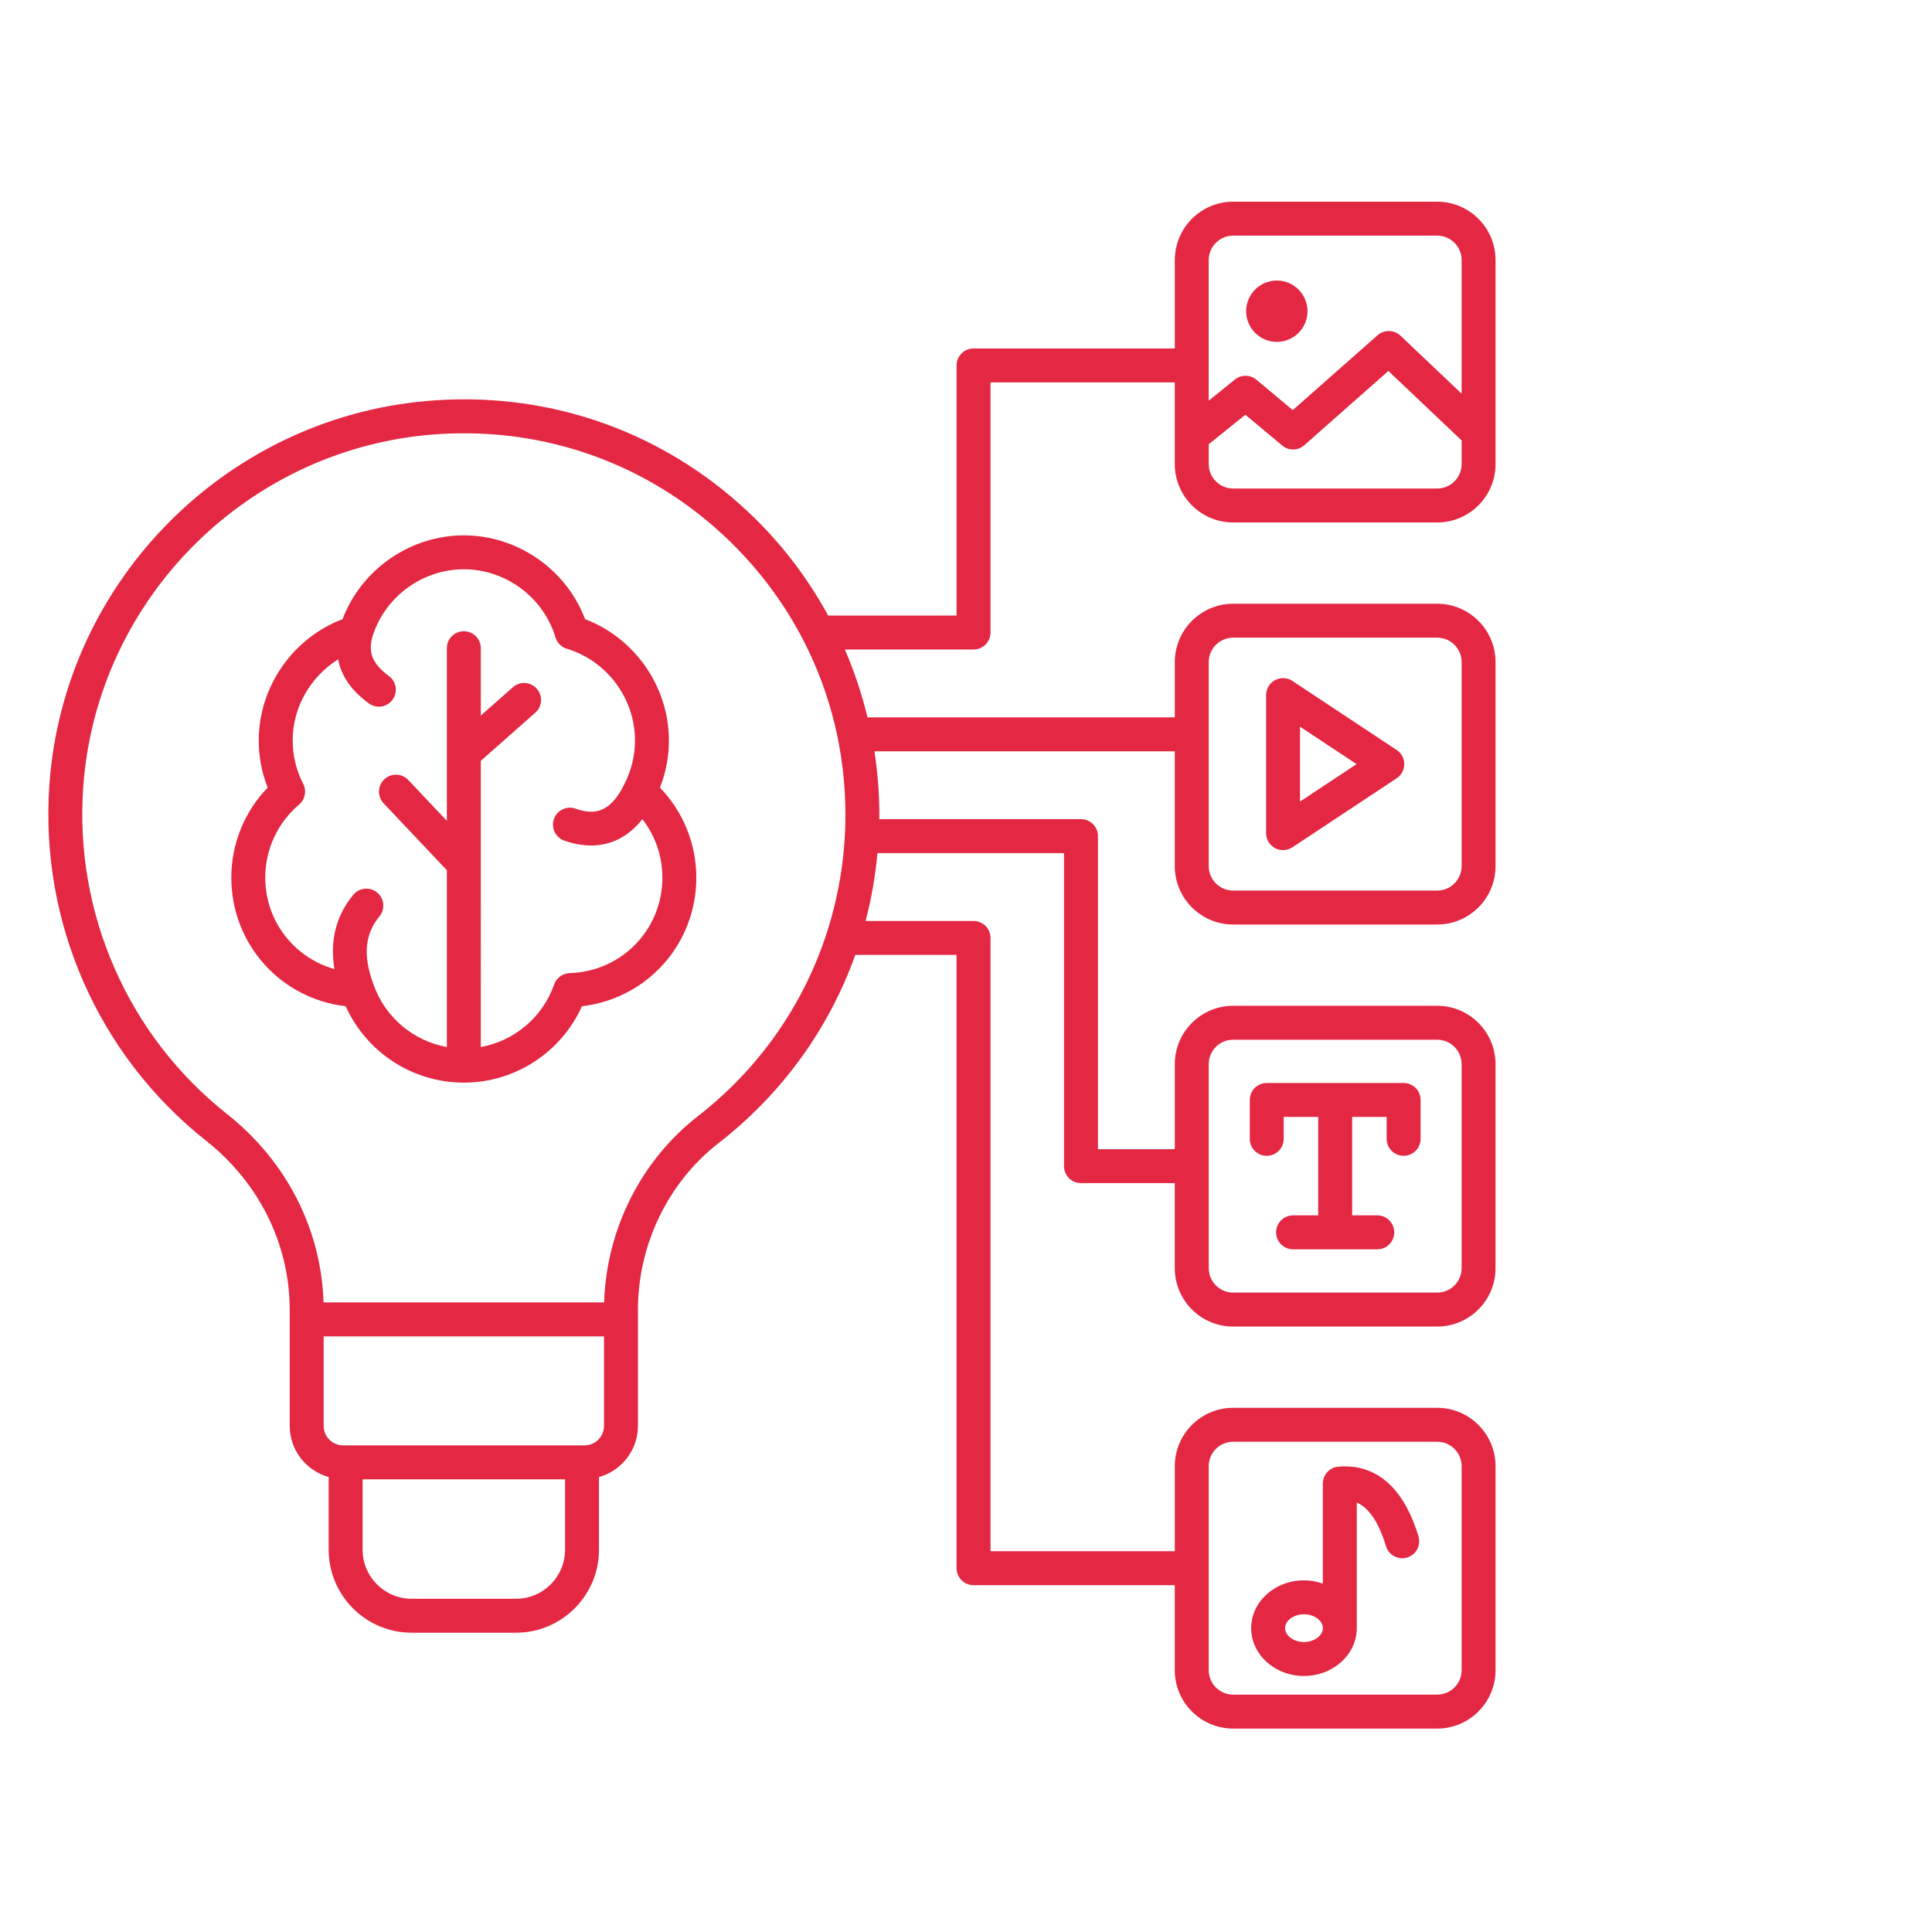 <svg xmlns="http://www.w3.org/2000/svg" xmlns:xlink="http://www.w3.org/1999/xlink" version="1.1" width="140px" height="140px" viewBox="0 0 256 256" preserveAspectRatio="xMidYMid meet" xml:space="preserve">
<svg width="80%" height="100%" viewBox="0 0 256 256" preserveAspectRatio="xMidYMid meet" xml:space="preserve" >
<g style="stroke: none; stroke-width: 0; stroke-dasharray: none; stroke-linecap: butt; stroke-linejoin: miter; stroke-miterlimit: 10; fill: none; fill-rule: evenodd; opacity: 1;" transform="translate(1.407 1.407) scale(2.81 2.81)" >
	<path d="M 38.927 31.756 c 0 -3.168 -2.007 -6.035 -4.94 -7.148 c -1.113 -2.934 -3.98 -4.94 -7.148 -4.94 c -3.168 0 -6.035 2.006 -7.148 4.94 c -2.934 1.113 -4.94 3.979 -4.94 7.148 c 0 0.961 0.177 1.893 0.526 2.78 c -1.37 1.42 -2.143 3.313 -2.143 5.302 c 0 3.928 2.911 7.141 6.742 7.584 c 1.225 2.72 3.944 4.504 6.963 4.504 c 3.018 0 5.738 -1.785 6.963 -4.504 c 3.83 -0.443 6.741 -3.656 6.741 -7.584 c 0 -1.988 -0.773 -3.882 -2.143 -5.302 C 38.75 33.649 38.927 32.717 38.927 31.756 z M 38.543 39.838 c 0 3.065 -2.402 5.54 -5.468 5.633 c -0.414 0.013 -0.777 0.279 -0.913 0.669 c -0.679 1.942 -2.351 3.33 -4.323 3.687 V 32.957 l 3.214 -2.838 c 0.414 -0.365 0.454 -0.998 0.088 -1.411 c -0.365 -0.414 -0.997 -0.454 -1.411 -0.088 l -1.891 1.67 v -3.971 c 0 -0.552 -0.448 -1 -1 -1 s -1 0.448 -1 1 v 10.176 l -2.273 -2.406 c -0.38 -0.403 -1.013 -0.42 -1.414 -0.041 c -0.402 0.379 -0.419 1.012 -0.041 1.414 l 3.728 3.945 v 10.421 c -1.972 -0.358 -3.645 -1.745 -4.322 -3.687 c -0.001 -0.004 -0.004 -0.007 -0.006 -0.011 c -0.001 -0.002 0 -0.005 -0.001 -0.007 c -0.623 -1.678 -0.51 -2.947 0.354 -3.994 c 0.352 -0.426 0.292 -1.056 -0.134 -1.408 c -0.426 -0.351 -1.056 -0.291 -1.408 0.134 c -1.019 1.233 -1.386 2.703 -1.111 4.379 c -2.367 -0.676 -4.077 -2.818 -4.077 -5.398 c 0 -1.656 0.727 -3.223 1.995 -4.3 c 0.354 -0.301 0.454 -0.805 0.243 -1.218 c -0.412 -0.805 -0.621 -1.667 -0.621 -2.563 c 0 -1.966 1.057 -3.762 2.677 -4.777 c 0.281 1.443 1.367 2.261 1.804 2.588 c 0.18 0.135 0.39 0.2 0.598 0.2 c 0.305 0 0.605 -0.138 0.801 -0.401 c 0.331 -0.442 0.241 -1.069 -0.201 -1.399 c -0.964 -0.722 -1.232 -1.346 -0.988 -2.296 c 0.715 -2.357 2.932 -4.003 5.397 -4.003 c 2.47 0 4.691 1.651 5.403 4.016 c 0.097 0.321 0.348 0.573 0.669 0.669 c 2.365 0.711 4.016 2.933 4.016 5.403 c 0 0.896 -0.209 1.758 -0.621 2.563 c -0.002 0.003 -0.002 0.007 -0.003 0.011 c -0.002 0.003 -0.004 0.005 -0.006 0.008 c -0.89 1.832 -1.908 1.772 -2.876 1.437 c -0.521 -0.18 -1.091 0.095 -1.272 0.617 c -0.181 0.521 0.095 1.091 0.617 1.272 c 0.55 0.191 1.078 0.285 1.578 0.285 c 1.183 0 2.211 -0.528 3.021 -1.554 C 38.122 37.375 38.543 38.58 38.543 39.838 z" style="stroke: none; stroke-width: 1; stroke-dasharray: none; stroke-linecap: butt; stroke-linejoin: miter; stroke-miterlimit: 10; fill: #e42743; fill-rule: nonzero; opacity: 1;" transform=" matrix(1 0 0 1 0 0) " stroke-linecap="round" />
	<path d="M 74.653 38.101 c 0.148 0.08 0.312 0.119 0.474 0.119 c 0.193 0 0.386 -0.056 0.552 -0.166 l 6.145 -4.068 c 0.28 -0.186 0.448 -0.499 0.448 -0.834 s -0.168 -0.648 -0.448 -0.834 l -6.145 -4.069 c -0.306 -0.203 -0.699 -0.221 -1.025 -0.047 c -0.324 0.174 -0.526 0.513 -0.526 0.881 v 8.137 C 74.127 37.588 74.329 37.926 74.653 38.101 z M 76.127 30.944 l 3.333 2.208 l -3.333 2.207 V 30.944 z" style="stroke: none; stroke-width: 1; stroke-dasharray: none; stroke-linecap: butt; stroke-linejoin: miter; stroke-miterlimit: 10; fill: #e42743; fill-rule: nonzero; opacity: 1;" transform=" matrix(1 0 0 1 0 0) " stroke-linecap="round" />
	<path d="M 74.165 56.239 c 0.553 0 1 -0.447 1 -1 v -1.292 h 2.034 v 5.803 h -1.482 c -0.553 0 -1 0.447 -1 1 s 0.447 1 1 1 h 4.965 c 0.553 0 1 -0.447 1 -1 s -0.447 -1 -1 -1 h -1.482 v -5.803 h 2.034 v 1.292 c 0 0.553 0.447 1 1 1 s 1 -0.447 1 -1 v -2.292 c 0 -0.553 -0.447 -1 -1 -1 h -8.068 c -0.553 0 -1 0.447 -1 1 v 2.292 C 73.165 55.792 73.612 56.239 74.165 56.239 z" style="stroke: none; stroke-width: 1; stroke-dasharray: none; stroke-linecap: butt; stroke-linejoin: miter; stroke-miterlimit: 10; fill: #e42743; fill-rule: nonzero; opacity: 1;" transform=" matrix(1 0 0 1 0 0) " stroke-linecap="round" />
	<path d="M 84.214 0 H 72.185 c -1.896 0 -3.438 1.542 -3.438 3.439 v 5.212 H 56.883 c -0.553 0 -1 0.448 -1 1 v 14.745 h -7.567 c -1.231 -2.255 -2.813 -4.325 -4.713 -6.109 c -4.98 -4.677 -11.502 -7.022 -18.343 -6.586 C 13.091 12.465 3.268 22.209 2.41 34.368 c -0.572 8.109 2.882 15.955 9.241 20.986 c 3.13 2.478 4.925 6.11 4.925 9.967 v 0.56 v 6.278 c 0 1.439 0.977 2.643 2.297 3.017 v 4.283 c 0 2.696 2.193 4.89 4.89 4.89 h 6.152 c 2.696 0 4.89 -2.193 4.89 -4.89 v -4.283 c 1.321 -0.374 2.297 -1.577 2.297 -3.017 v -6.278 v -0.562 c 0 -3.843 1.777 -7.517 4.753 -9.829 c 3.758 -2.921 6.515 -6.766 8.058 -11.094 h 5.97 v 36.151 c 0 0.553 0.447 1 1 1 h 11.863 v 5.015 c 0 1.896 1.543 3.438 3.438 3.438 h 12.029 c 1.896 0 3.439 -1.543 3.439 -3.438 V 74.532 c 0 -1.896 -1.543 -3.439 -3.439 -3.439 H 72.185 c -1.896 0 -3.438 1.543 -3.438 3.439 v 5.015 H 57.883 V 43.396 c 0 -0.552 -0.447 -1 -1 -1 H 50.52 c 0.341 -1.302 0.576 -2.638 0.699 -4 h 10.997 v 18.453 c 0 0.553 0.447 1 1 1 h 5.529 v 5.015 c 0 1.896 1.543 3.439 3.438 3.439 h 12.029 c 1.896 0 3.439 -1.543 3.439 -3.439 V 50.834 c 0 -1.896 -1.543 -3.438 -3.439 -3.438 H 72.185 c -1.896 0 -3.438 1.543 -3.438 3.438 v 5.015 h -4.529 V 37.396 c 0 -0.552 -0.447 -1 -1 -1 H 51.324 c 0.001 -0.085 0.007 -0.168 0.007 -0.253 c 0 -1.261 -0.099 -2.513 -0.292 -3.747 h 17.707 v 6.77 c 0 1.896 1.543 3.439 3.438 3.439 h 12.029 c 1.896 0 3.439 -1.542 3.439 -3.439 V 27.137 c 0 -1.896 -1.543 -3.439 -3.439 -3.439 H 72.185 c -1.896 0 -3.438 1.542 -3.438 3.439 v 3.259 H 50.634 c -0.333 -1.37 -0.776 -2.71 -1.336 -4 h 7.585 c 0.553 0 1 -0.448 1 -1 V 10.651 h 10.863 v 3.167 v 1.65 c 0 1.896 1.543 3.439 3.438 3.439 h 12.029 c 1.896 0 3.439 -1.542 3.439 -3.439 v -1.824 V 3.439 C 87.653 1.542 86.11 0 84.214 0 z M 70.746 74.532 c 0 -0.794 0.646 -1.439 1.438 -1.439 h 12.029 c 0.794 0 1.439 0.646 1.439 1.439 v 12.029 c 0 0.793 -0.646 1.438 -1.439 1.438 H 72.185 c -0.793 0 -1.438 -0.646 -1.438 -1.438 V 74.532 z M 70.746 50.834 c 0 -0.793 0.646 -1.438 1.438 -1.438 h 12.029 c 0.794 0 1.439 0.646 1.439 1.438 v 12.029 c 0 0.794 -0.646 1.439 -1.439 1.439 H 72.185 c -0.793 0 -1.438 -0.646 -1.438 -1.439 V 50.834 z M 70.746 27.137 c 0 -0.793 0.646 -1.439 1.438 -1.439 h 12.029 c 0.794 0 1.439 0.646 1.439 1.439 v 12.029 c 0 0.793 -0.646 1.439 -1.439 1.439 H 72.185 c -0.793 0 -1.438 -0.646 -1.438 -1.439 V 27.137 z M 32.805 79.459 c 0 1.594 -1.296 2.89 -2.89 2.89 h -6.152 c -1.593 0 -2.89 -1.296 -2.89 -2.89 v -4.151 h 11.932 V 79.459 z M 35.102 72.159 c 0 0.633 -0.515 1.148 -1.148 1.148 h -0.149 H 19.873 h -0.149 c -0.633 0 -1.148 -0.516 -1.148 -1.148 v -5.278 h 16.526 V 72.159 z M 40.628 53.91 c -3.346 2.601 -5.389 6.676 -5.519 10.971 h -16.54 c -0.131 -4.307 -2.184 -8.33 -5.677 -11.095 c -5.84 -4.621 -9.013 -11.828 -8.487 -19.277 c 0.788 -11.163 9.807 -20.11 20.98 -20.812 c 6.293 -0.392 12.275 1.752 16.849 6.048 c 1.886 1.772 3.417 3.805 4.573 6.02 c 0.009 0.023 0.023 0.043 0.034 0.065 c 1.626 3.142 2.491 6.649 2.491 10.313 c 0 2.366 -0.371 4.671 -1.066 6.854 c -0.005 0.012 -0.007 0.024 -0.012 0.036 C 46.891 47.288 44.277 51.075 40.628 53.91 z M 70.746 3.439 C 70.746 2.646 71.392 2 72.185 2 h 12.029 c 0.794 0 1.439 0.646 1.439 1.439 v 7.878 l -3.606 -3.421 C 81.67 7.54 81.085 7.53 80.696 7.872 l -4.997 4.414 l -2.141 -1.792 c -0.366 -0.306 -0.896 -0.312 -1.27 -0.011 l -1.543 1.244 V 3.439 z M 85.653 15.468 c 0 0.793 -0.646 1.439 -1.439 1.439 H 72.185 c -0.793 0 -1.438 -0.646 -1.438 -1.439 v -1.171 l 2.159 -1.741 l 2.17 1.816 c 0.378 0.317 0.935 0.31 1.304 -0.018 l 4.955 -4.377 l 4.319 4.096 V 15.468 z" style="stroke: none; stroke-width: 1; stroke-dasharray: none; stroke-linecap: butt; stroke-linejoin: miter; stroke-miterlimit: 10; fill: #e42743; fill-rule: nonzero; opacity: 1;" transform=" matrix(1 0 0 1 0 0) " stroke-linecap="round" />
	<path d="M 74.76 8.263 c 0.999 0 1.808 -0.81 1.808 -1.808 c 0 -0.999 -0.81 -1.808 -1.808 -1.808 s -1.808 0.81 -1.808 1.808 C 72.952 7.454 73.762 8.263 74.76 8.263 z" style="stroke: none; stroke-width: 1; stroke-dasharray: none; stroke-linecap: butt; stroke-linejoin: miter; stroke-miterlimit: 10; fill: #e42743; fill-rule: nonzero; opacity: 1;" transform=" matrix(1 0 0 1 0 0) " stroke-linecap="round" />
	<path d="M 76.359 86.899 c 1.717 0 3.113 -1.265 3.113 -2.819 v -7.403 c 0.555 0.241 1.214 0.891 1.723 2.573 c 0.16 0.528 0.716 0.828 1.247 0.667 c 0.528 -0.16 0.827 -0.718 0.667 -1.247 c -1.1 -3.632 -3.173 -4.246 -4.721 -4.108 c -0.518 0.043 -0.916 0.477 -0.916 0.996 v 5.898 c -0.347 -0.121 -0.72 -0.194 -1.113 -0.194 c -1.716 0 -3.112 1.265 -3.112 2.819 S 74.644 86.899 76.359 86.899 z M 76.359 83.261 c 0.604 0 1.113 0.375 1.113 0.819 s -0.51 0.819 -1.113 0.819 c -0.603 0 -1.112 -0.375 -1.112 -0.819 S 75.757 83.261 76.359 83.261 z" style="stroke: none; stroke-width: 1; stroke-dasharray: none; stroke-linecap: butt; stroke-linejoin: miter; stroke-miterlimit: 10; fill: #e42743; fill-rule: nonzero; opacity: 1;" transform=" matrix(1 0 0 1 0 0) " stroke-linecap="round" />
</g>
</svg>
</svg>